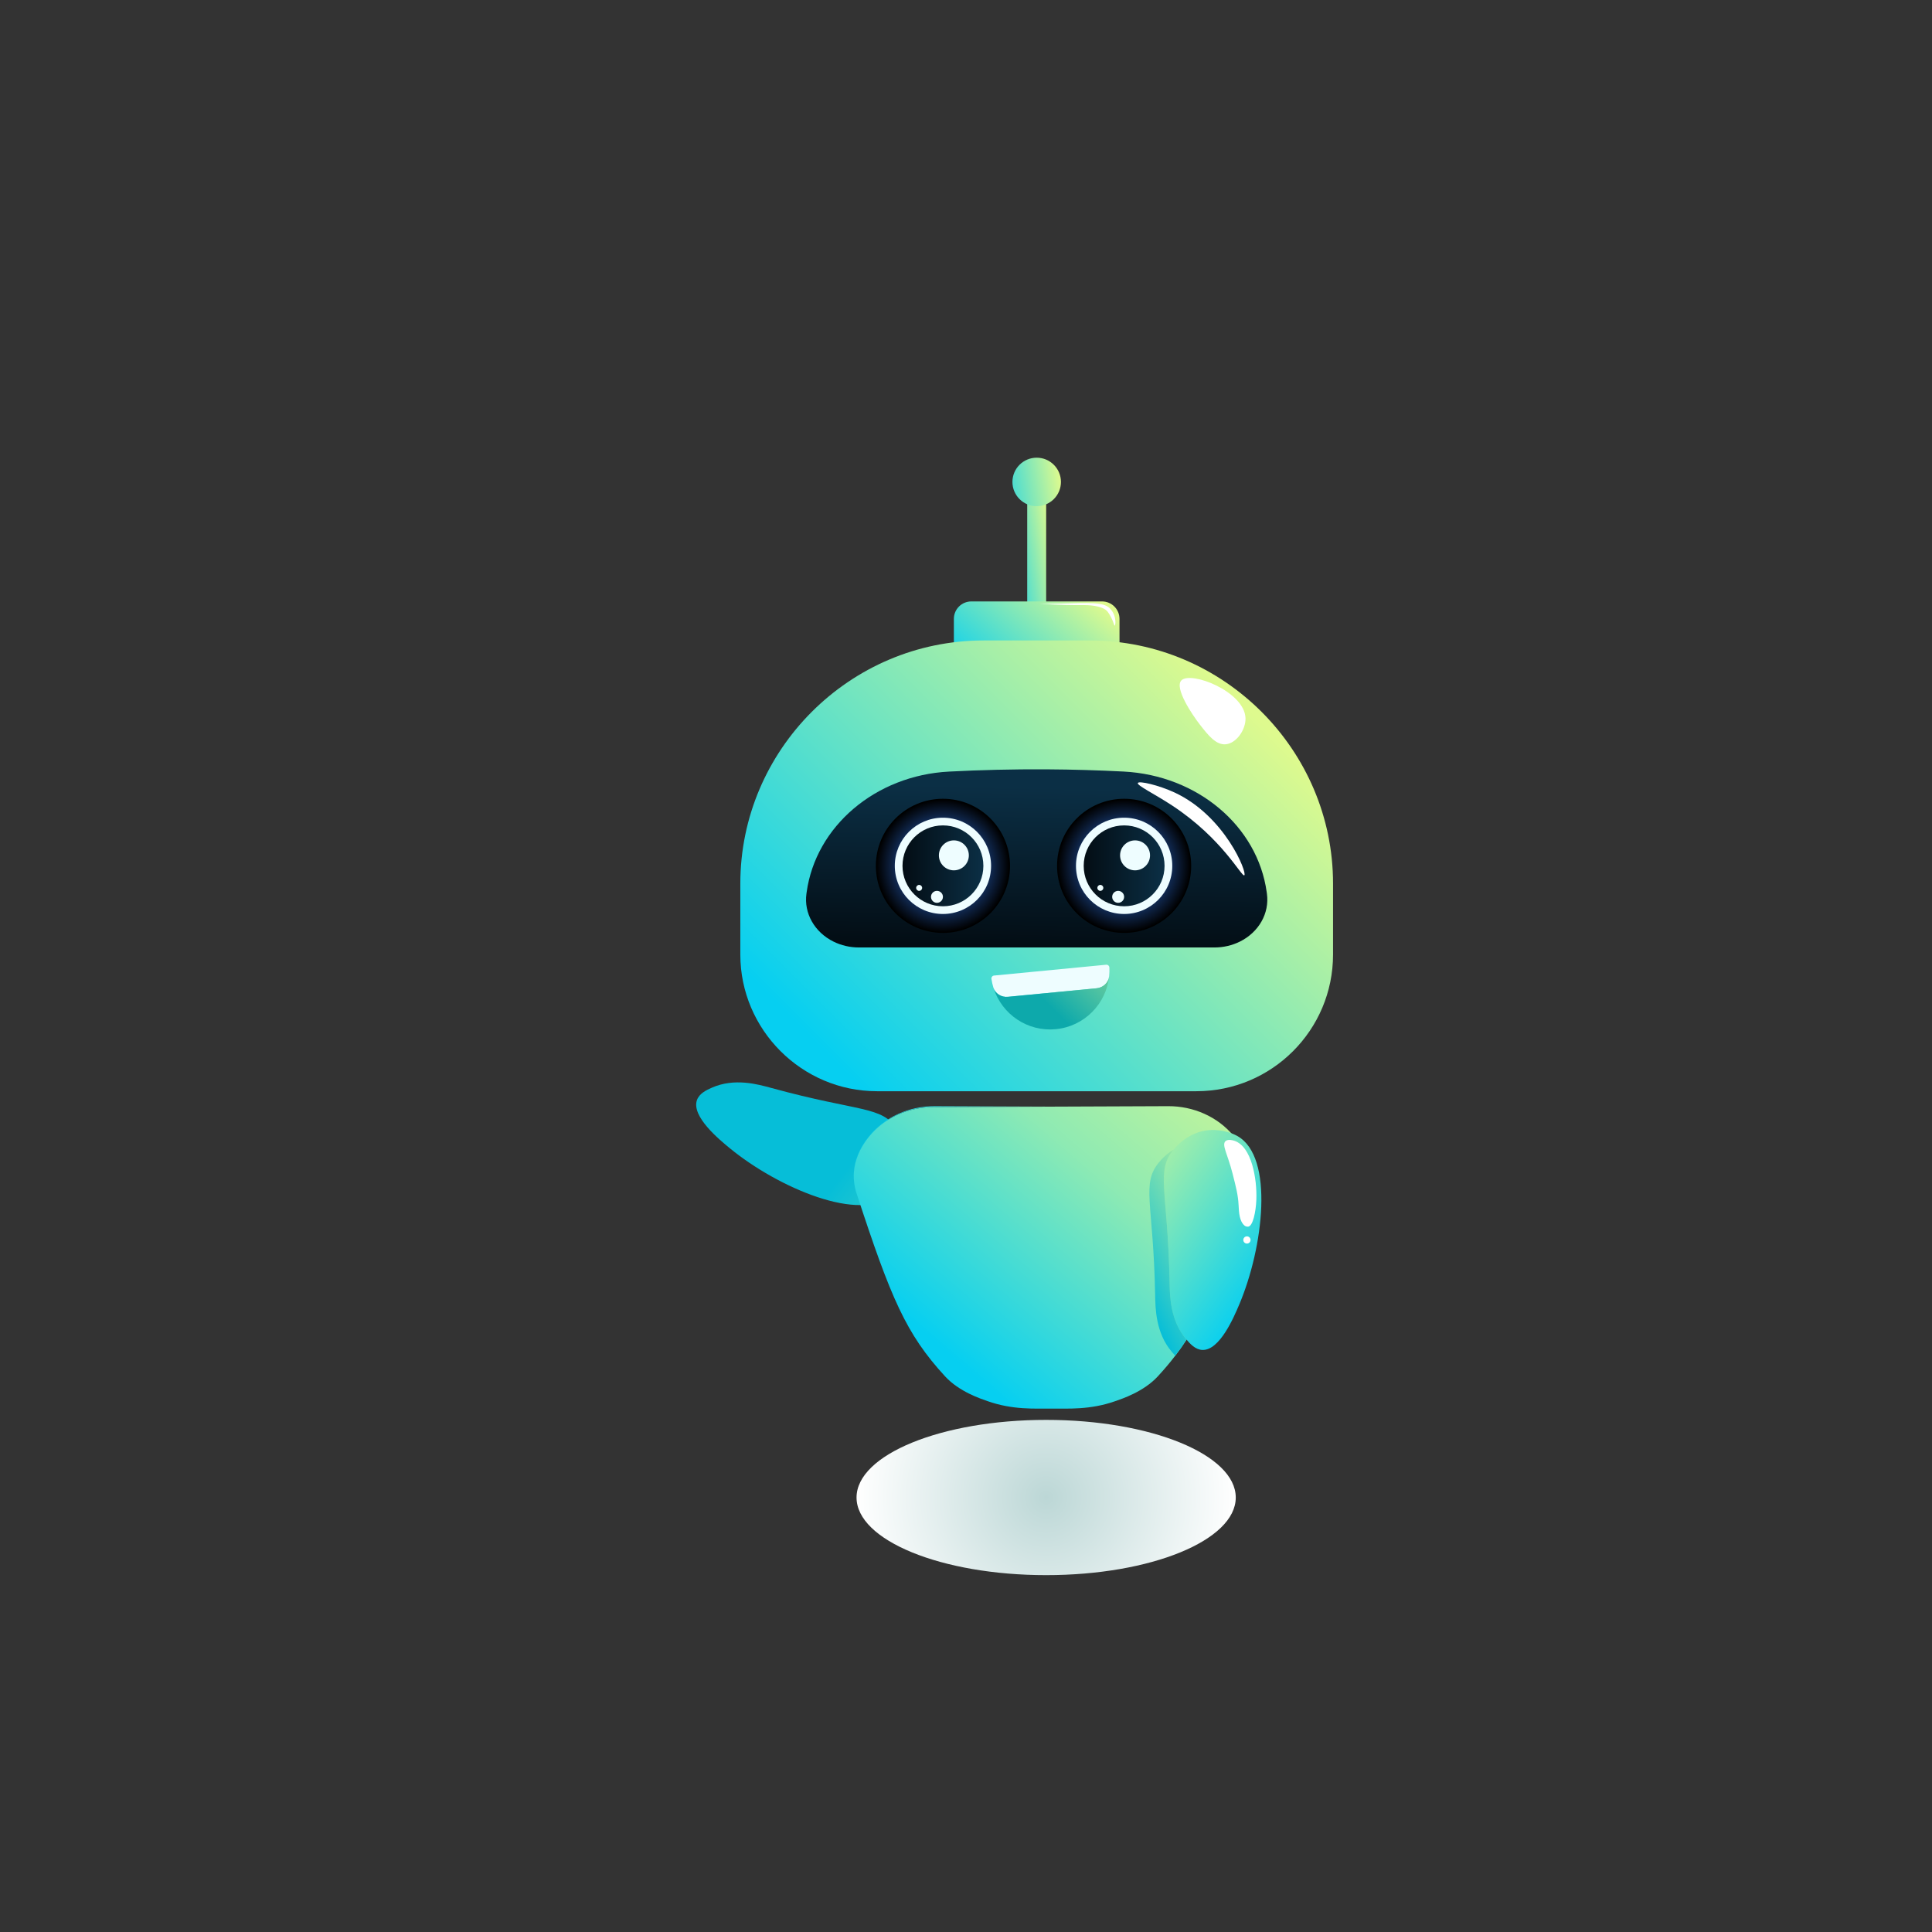 <svg version="1.2" baseProfile="tiny-ps" xmlns="http://www.w3.org/2000/svg" viewBox="0 0 1500 1500" width="1500" height="1500">
	<rect x="0" y="0" width="1500" height="1500" fill="#333333" stroke="none"/>
	<title>195-ai</title>
	<defs>
		<linearGradient id="grd1" gradientUnits="userSpaceOnUse"  x1="691.041" y1="845.358" x2="915.688" y2="1019.97">
			<stop offset="0.04" stop-color="#06bed8"  />
			<stop offset="1" stop-color="#defa8e"  />
		</linearGradient>
		<linearGradient id="grd2" gradientUnits="userSpaceOnUse"  x1="767.021" y1="378.992" x2="811.11" y2="372.562">
			<stop offset="0.04" stop-color="#06cff1"  />
			<stop offset="1" stop-color="#defa8e"  />
		</linearGradient>
		<linearGradient id="grd3" gradientUnits="userSpaceOnUse"  x1="710.438" y1="497.992" x2="788.68" y2="409.654">
			<stop offset="0.04" stop-color="#06cff1"  />
			<stop offset="1" stop-color="#defa8e"  />
		</linearGradient>
		<linearGradient id="grd4" gradientUnits="userSpaceOnUse"  x1="473.86" y1="674.642" x2="783.905" y2="364.597">
			<stop offset="0.04" stop-color="#06cff1"  />
			<stop offset="1" stop-color="#defa8e"  />
		</linearGradient>
		<linearGradient id="grd5" gradientUnits="userSpaceOnUse"  x1="619.364" y1="731.027" x2="622.117" y2="607.145">
			<stop offset="0" stop-color="#030d14"  />
			<stop offset="1" stop-color="#0b2f45"  />
		</linearGradient>
		<radialGradient id="grd6" gradientUnits="userSpaceOnUse"  cx="732.095" cy="672.237" r="51.535">
			<stop offset="0.13" stop-color="#3280fc"  />
			<stop offset="1" stop-color="#000000"  />
		</radialGradient>
		<linearGradient id="grd7" gradientUnits="userSpaceOnUse"  x1="700.702" y1="634.844" x2="763.488" y2="634.844">
			<stop offset="0" stop-color="#030d14"  />
			<stop offset="1" stop-color="#0b2f45"  />
		</linearGradient>
		<radialGradient id="grd8" gradientUnits="userSpaceOnUse"  cx="872.771" cy="672.237" r="51.535">
			<stop offset="0.13" stop-color="#3280fc"  />
			<stop offset="1" stop-color="#000000"  />
		</radialGradient>
		<linearGradient id="grd9" gradientUnits="userSpaceOnUse"  x1="841.378" y1="634.844" x2="904.165" y2="634.844">
			<stop offset="0" stop-color="#030d14"  />
			<stop offset="1" stop-color="#0b2f45"  />
		</linearGradient>
		<linearGradient id="grd10" gradientUnits="userSpaceOnUse"  x1="761.468" y1="354.097" x2="819.816" y2="345.588">
			<stop offset="0.04" stop-color="#06cff1"  />
			<stop offset="1" stop-color="#defa8e"  />
		</linearGradient>
		<linearGradient id="grd11" gradientUnits="userSpaceOnUse"  x1="777.066" y1="755.534" x2="862.874" y2="669.726">
			<stop offset="0.072" stop-color="#0da9ab"  />
			<stop offset="1" stop-color="#defa8e"  />
		</linearGradient>
		<linearGradient id="grd12" gradientUnits="userSpaceOnUse"  x1="603.109" y1="956.208" x2="839.728" y2="679.899">
			<stop offset="0.04" stop-color="#06cff1"  />
			<stop offset="0.542" stop-color="#8eeab3"  />
			<stop offset="1" stop-color="#defa8e"  />
		</linearGradient>
		<linearGradient id="grd13" gradientUnits="userSpaceOnUse"  x1="665.66" y1="883.013" x2="808.462" y2="716.257">
			<stop offset="0.04" stop-color="#06cff1"  />
			<stop offset="1" stop-color="#defa8e"  />
		</linearGradient>
		<linearGradient id="grd14" gradientUnits="userSpaceOnUse"  x1="1040.086" y1="934.691" x2="894.127" y2="827.948">
			<stop offset="0.04" stop-color="#06cff1"  />
			<stop offset="1" stop-color="#defa8e"  />
		</linearGradient>
		<linearGradient id="grd15" gradientUnits="userSpaceOnUse"  x1="839.054" y1="927.028" x2="941.808" y2="873.48">
			<stop offset="0.04" stop-color="#06bed8"  />
			<stop offset="1" stop-color="#defa8e"  />
		</linearGradient>
		<radialGradient id="grd16" gradientUnits="userSpaceOnUse"  cx="812.226" cy="1162.666" r="147.209">
			<stop offset="0" stop-color="#bcd7d6"  />
			<stop offset="1" stop-color="#ffffff"  />
		</radialGradient>
	</defs>
	<style>
		tspan { white-space:pre }
		.shp0 { fill: url(#grd1) } 
		.shp1 { fill: url(#grd2) } 
		.shp2 { fill: url(#grd3) } 
		.shp3 { fill: url(#grd4) } 
		.shp4 { fill: url(#grd5) } 
		.shp5 { mix-blend-mode: screen;fill: url(#grd6) } 
		.shp6 { fill: #eefdff } 
		.shp7 { fill: url(#grd7) } 
		.shp8 { mix-blend-mode: screen;fill: url(#grd8) } 
		.shp9 { fill: url(#grd9) } 
		.shp10 { fill: url(#grd10) } 
		.shp11 { fill: #ffffff } 
		.shp12 { fill: url(#grd11) } 
		.shp13 { fill: url(#grd12) } 
		.shp14 { fill: url(#grd13) } 
		.shp15 { fill: url(#grd14) } 
		.shp16 { fill: url(#grd15) } 
		.shp17 { mix-blend-mode: soft-light;fill: url(#grd16) } 
	</style>
	<g id="\321\353\356\351 5">
		<g id="&lt;Group&gt;">
			<path id="&lt;Path&gt;" class="shp0" d="M599.03 844.74C668.08 863.66 684.4 858.36 696.7 876.87C698.11 879 705.33 889.86 703.88 903.79C702.73 914.9 696.55 923.47 692.65 927.24C669 950.14 603.91 922.12 566.63 891.49C558.5 884.81 536.7 866.89 541.09 854.16C542.89 848.94 548.48 846.35 552.49 844.56C570.22 836.62 588.62 841.89 599.03 844.74Z" />
			<path id="&lt;Path&gt;" class="shp1" d="M812.23 477.05L797.53 477.05L797.53 380.61L812.23 380.61L812.23 477.05Z" />
			<path id="&lt;Path&gt;" class="shp2" d="M855.63 530.33L754.13 530.33C746.64 530.33 740.58 524.26 740.58 516.77L740.58 480.5C740.58 473.01 746.64 466.95 754.13 466.95L855.63 466.95C863.11 466.95 869.18 473.01 869.18 480.5L869.18 516.77C869.18 524.26 863.11 530.33 855.63 530.33Z" />
			<path id="&lt;Path&gt;" class="shp3" d="M1034.97 741.13C1034.97 799.72 987.47 847.22 928.88 847.22L680.88 847.22C622.53 847.22 574.79 799.47 574.79 741.13L574.79 686.01C574.79 582.2 659.73 497.26 763.54 497.26L846.21 497.26C950.03 497.26 1034.97 582.2 1034.97 686.01L1034.97 741.13Z" />
			<path id="&lt;Path&gt;" class="shp4" d="M962.59 731.08L962.59 731.08C956.56 734.05 949.82 735.61 942.96 735.61L666.8 735.61C659.94 735.61 653.19 734.05 647.17 731.08C632.38 723.77 624.03 709.01 626.12 693.86L626.27 692.76C633.35 641.46 679.81 602.02 736.77 599.06C760.86 597.81 786.15 597.16 812.53 597.31C833.2 597.43 853.17 598.04 872.4 599.03C929.58 601.98 976.38 641.26 983.48 692.75C983.53 693.12 983.58 693.49 983.63 693.86C985.72 709.01 977.38 723.77 962.59 731.08Z" />
			<g id="&lt;Group&gt;">
				<path id="&lt;Path&gt;" class="shp5" d="M784.17 672.24C784.17 701 760.85 724.31 732.09 724.31C703.34 724.31 680.02 701 680.02 672.24C680.02 643.48 703.34 620.16 732.09 620.16C760.85 620.16 784.17 643.48 784.17 672.24Z" />
				<g id="&lt;Group&gt;">
					<path id="&lt;Path&gt;" class="shp6" d="M769.47 672.24C769.47 692.88 752.74 709.61 732.09 709.61C711.45 709.61 694.72 692.88 694.72 672.24C694.72 651.59 711.45 634.86 732.09 634.86C752.74 634.86 769.47 651.59 769.47 672.24Z" />
				</g>
				<g id="&lt;Group&gt;">
					<path id="&lt;Path&gt;" class="shp7" d="M763.49 672.24C763.49 689.57 749.43 703.63 732.09 703.63C714.76 703.63 700.7 689.57 700.7 672.24C700.7 654.9 714.76 640.84 732.09 640.84C749.43 640.84 763.49 654.9 763.49 672.24Z" />
				</g>
				<g id="&lt;Group&gt;">
					<path id="&lt;Path&gt;" class="shp6" d="M752.21 664.1C752.21 670.52 747 675.73 740.58 675.73C734.15 675.73 728.95 670.52 728.95 664.1C728.95 657.68 734.15 652.47 740.58 652.47C747 652.47 752.21 657.68 752.21 664.1Z" />
				</g>
				<g id="&lt;Group&gt;">
					<path id="&lt;Path&gt;" class="shp6" d="M732.09 696.31C732.09 698.87 730.02 700.95 727.45 700.95C724.89 700.95 722.82 698.87 722.82 696.31C722.82 693.75 724.89 691.67 727.45 691.67C730.02 691.67 732.09 693.75 732.09 696.31Z" />
				</g>
				<g id="&lt;Group&gt;">
					<path id="&lt;Path&gt;" class="shp6" d="M715.95 689.35C715.95 690.63 714.91 691.67 713.63 691.67C712.35 691.67 711.31 690.63 711.31 689.35C711.31 688.07 712.35 687.03 713.63 687.03C714.91 687.03 715.95 688.07 715.95 689.35Z" />
				</g>
			</g>
			<g id="&lt;Group&gt;">
				<path id="&lt;Path&gt;" class="shp8" d="M924.84 672.24C924.84 701 901.53 724.31 872.77 724.31C844.01 724.31 820.7 701 820.7 672.24C820.7 643.48 844.01 620.16 872.77 620.16C901.53 620.16 924.84 643.48 924.84 672.24Z" />
				<g id="&lt;Group&gt;">
					<path id="&lt;Path&gt;" class="shp6" d="M910.15 672.24C910.15 692.88 893.41 709.61 872.77 709.61C852.13 709.61 835.39 692.88 835.39 672.24C835.39 651.59 852.13 634.86 872.77 634.86C893.41 634.86 910.15 651.59 910.15 672.24Z" />
				</g>
				<g id="&lt;Group&gt;">
					<path id="&lt;Path&gt;" class="shp9" d="M904.16 672.24C904.16 689.57 890.11 703.63 872.77 703.63C855.43 703.63 841.38 689.57 841.38 672.24C841.38 654.9 855.43 640.84 872.77 640.84C890.11 640.84 904.16 654.9 904.16 672.24Z" />
				</g>
				<g id="&lt;Group&gt;">
					<path id="&lt;Path&gt;" class="shp6" d="M892.88 664.1C892.88 670.52 887.68 675.73 881.25 675.73C874.83 675.73 869.62 670.52 869.62 664.1C869.62 657.68 874.83 652.47 881.25 652.47C887.68 652.47 892.88 657.68 892.88 664.1Z" />
				</g>
				<g id="&lt;Group&gt;">
					<path id="&lt;Path&gt;" class="shp6" d="M872.77 696.31C872.77 698.87 870.69 700.95 868.13 700.95C865.57 700.95 863.49 698.87 863.49 696.31C863.49 693.75 865.57 691.67 868.13 691.67C870.69 691.67 872.77 693.75 872.77 696.31Z" />
				</g>
				<g id="&lt;Group&gt;">
					<path id="&lt;Path&gt;" class="shp6" d="M856.62 689.35C856.62 690.63 855.59 691.67 854.3 691.67C853.02 691.67 851.98 690.63 851.98 689.35C851.98 688.07 853.02 687.03 854.3 687.03C855.59 687.03 856.62 688.07 856.62 689.35Z" />
				</g>
			</g>
			<path id="&lt;Path&gt;" class="shp10" d="M823.71 374.18C823.71 384.58 815.28 393.01 804.88 393.01C794.48 393.01 786.05 384.58 786.05 374.18C786.05 363.78 794.48 355.35 804.88 355.35C815.28 355.35 823.71 363.78 823.71 374.18Z" />
			<path id="&lt;Path&gt;" class="shp11" d="M967.01 557.64C967.26 566.43 960.08 576.94 951.86 577.84C944.16 578.68 938.01 570.81 931.66 562.69C925.41 554.69 911.73 534.14 917.17 528.32C924.36 520.65 966.42 536.89 967.01 557.64Z" />
			<path id="&lt;Path&gt;" class="shp11" d="M966.08 679.58C963.98 681.06 949.34 651.24 910.05 625.39C896.24 616.3 882.6 609.82 883.41 607.93C884.23 606.02 899.59 609.58 911.89 615.28C951.06 633.46 968.57 677.82 966.08 679.58Z" />
			<path id="&lt;Path&gt;" class="shp11" d="M865.46 485.71C864.99 485.78 864.69 483.03 862.4 478.77C861.69 477.45 860.92 476.22 860.1 475.1C856.16 469.67 842.79 469.79 841.73 469.8C820.9 469.98 807.51 468.66 807.52 468.78C807.52 468.89 817.29 468.69 824.45 468.55C844.64 468.13 856.67 467.05 861.83 472.46C863.25 473.95 864.32 475.68 865.04 477.62C866.5 481.59 866.02 485.63 865.46 485.71Z" />
			<path id="&lt;Path&gt;" class="shp6" d="M861.13 757.96C860.62 762.95 856.46 766.79 851.47 767.28L782.49 773.93C777.5 774.41 772.69 771.43 771.24 766.64C770.59 764.5 770.09 762.3 769.75 760.04C769.66 759.42 769.82 758.78 770.21 758.28C770.6 757.78 771.18 757.47 771.81 757.41L858.84 749.01C859.46 748.95 860.07 749.15 860.54 749.56C861.01 749.97 861.29 750.55 861.32 751.18C861.42 753.47 861.35 755.74 861.13 757.96Z" />
			<path id="&lt;Path&gt;" class="shp12" d="M861.13 757.97C858.93 779.35 841.92 796.93 819.71 799.05C797.81 801.17 778.02 787.59 771.52 767.47C773.26 771.77 777.77 774.39 782.49 773.92L851.49 767.28C856.47 766.78 860.61 762.95 861.13 757.97Z" />
			<path id="&lt;Path&gt;" class="shp13" d="M969.81 912.9C969.81 913.53 969.81 914.14 969.78 914.72C969.56 920.5 968.21 924.86 967.55 926.81C948.57 984.82 937.19 1015.4 921.23 1040.15C918.48 1044.42 915.58 1048.52 912.47 1052.55C908.39 1057.92 903.93 1063.16 898.97 1068.56C887.94 1080.54 871.27 1085.97 865.9 1087.85C846.25 1094.79 828.89 1093.52 817.35 1093.63L815.33 1093.63C803.76 1093.52 786.43 1094.79 766.78 1087.85C761.41 1085.97 744.71 1080.54 733.72 1068.56C703.4 1035.57 691.75 1008.16 665.13 926.81C664.5 924.94 663.23 920.89 662.92 915.46C662.84 913.89 662.81 912.32 662.9 910.75C663.48 901.02 667.42 891.49 674.42 882.78C686.4 867.84 704.92 859.66 724.07 859.58L816.35 859.19L906.96 858.83C926.52 858.75 945.48 866.96 957.91 882.09C963.91 889.42 967.75 897.33 969.15 905.48C969.34 906.64 969.51 907.83 969.62 908.98C969.73 910.28 969.81 911.57 969.81 912.9Z" />
			<path id="&lt;Path&gt;" class="shp14" d="M816.34 859.2L724.06 859.59C704.91 859.67 686.39 867.85 674.4 882.79C667.4 891.5 663.46 901.03 662.88 910.76C663.35 900.78 667.46 891 674.76 882.1C687.16 866.97 706.15 858.76 725.71 858.84L816.34 859.2Z" />
			<path id="&lt;Path&gt;" class="shp15" d="M908.06 995.16C906.71 923.58 897.03 909.42 911.31 892.39C912.95 890.44 921.33 880.45 935.11 877.9C946.09 875.87 956.06 879.38 960.77 882.05C989.42 898.28 980.92 968.64 962.05 1013.05C957.94 1022.73 946.9 1048.71 933.45 1048.09C927.94 1047.83 923.87 1043.2 921.02 1039.86C908.4 1025.09 908.27 1005.95 908.06 995.16Z" />
			<path id="&lt;Path&gt;" class="shp16" d="M921.23 1040.15C918.48 1044.42 915.58 1048.52 912.47 1052.55C911.48 1051.53 910.59 1050.51 909.8 1049.57C897.18 1034.8 897.04 1015.68 896.84 1004.88C895.49 933.29 885.79 919.15 900.1 902.12C901.14 900.85 904.97 896.31 911.2 892.53C897.09 909.51 906.71 923.78 908.06 995.15C908.25 1005.95 908.42 1025.08 921.01 1039.87C921.09 1039.96 921.18 1040.04 921.23 1040.15Z" />
			<path id="&lt;Path&gt;" class="shp11" d="M961.63 935.55C961.22 927.86 959.78 922.2 956.89 910.89C953.12 896.09 948.38 888.87 951.46 886.01C953.46 884.15 957.4 885.41 958.3 885.69C971.83 890.01 976.01 915.39 975.43 931.28C975.08 941.01 972.7 951.88 969.14 952.36C968.58 952.44 967.18 952.37 966.18 951.48C962.2 947.97 961.93 941.4 961.63 935.55Z" />
			<path id="&lt;Path&gt;" class="shp11" d="M970.92 962.7C970.92 964.25 969.66 965.5 968.11 965.5C966.56 965.5 965.3 964.25 965.3 962.7C965.3 961.15 966.56 959.89 968.11 959.89C969.66 959.89 970.92 961.15 970.92 962.7Z" />
			<path id="&lt;Path&gt;" class="shp17" d="M959.44 1162.67C959.44 1195.95 893.53 1222.93 812.23 1222.93C730.92 1222.93 665.02 1195.95 665.02 1162.67C665.02 1129.38 730.92 1102.4 812.23 1102.4C893.53 1102.4 959.44 1129.38 959.44 1162.67Z" />
		</g>
	</g>
</svg>